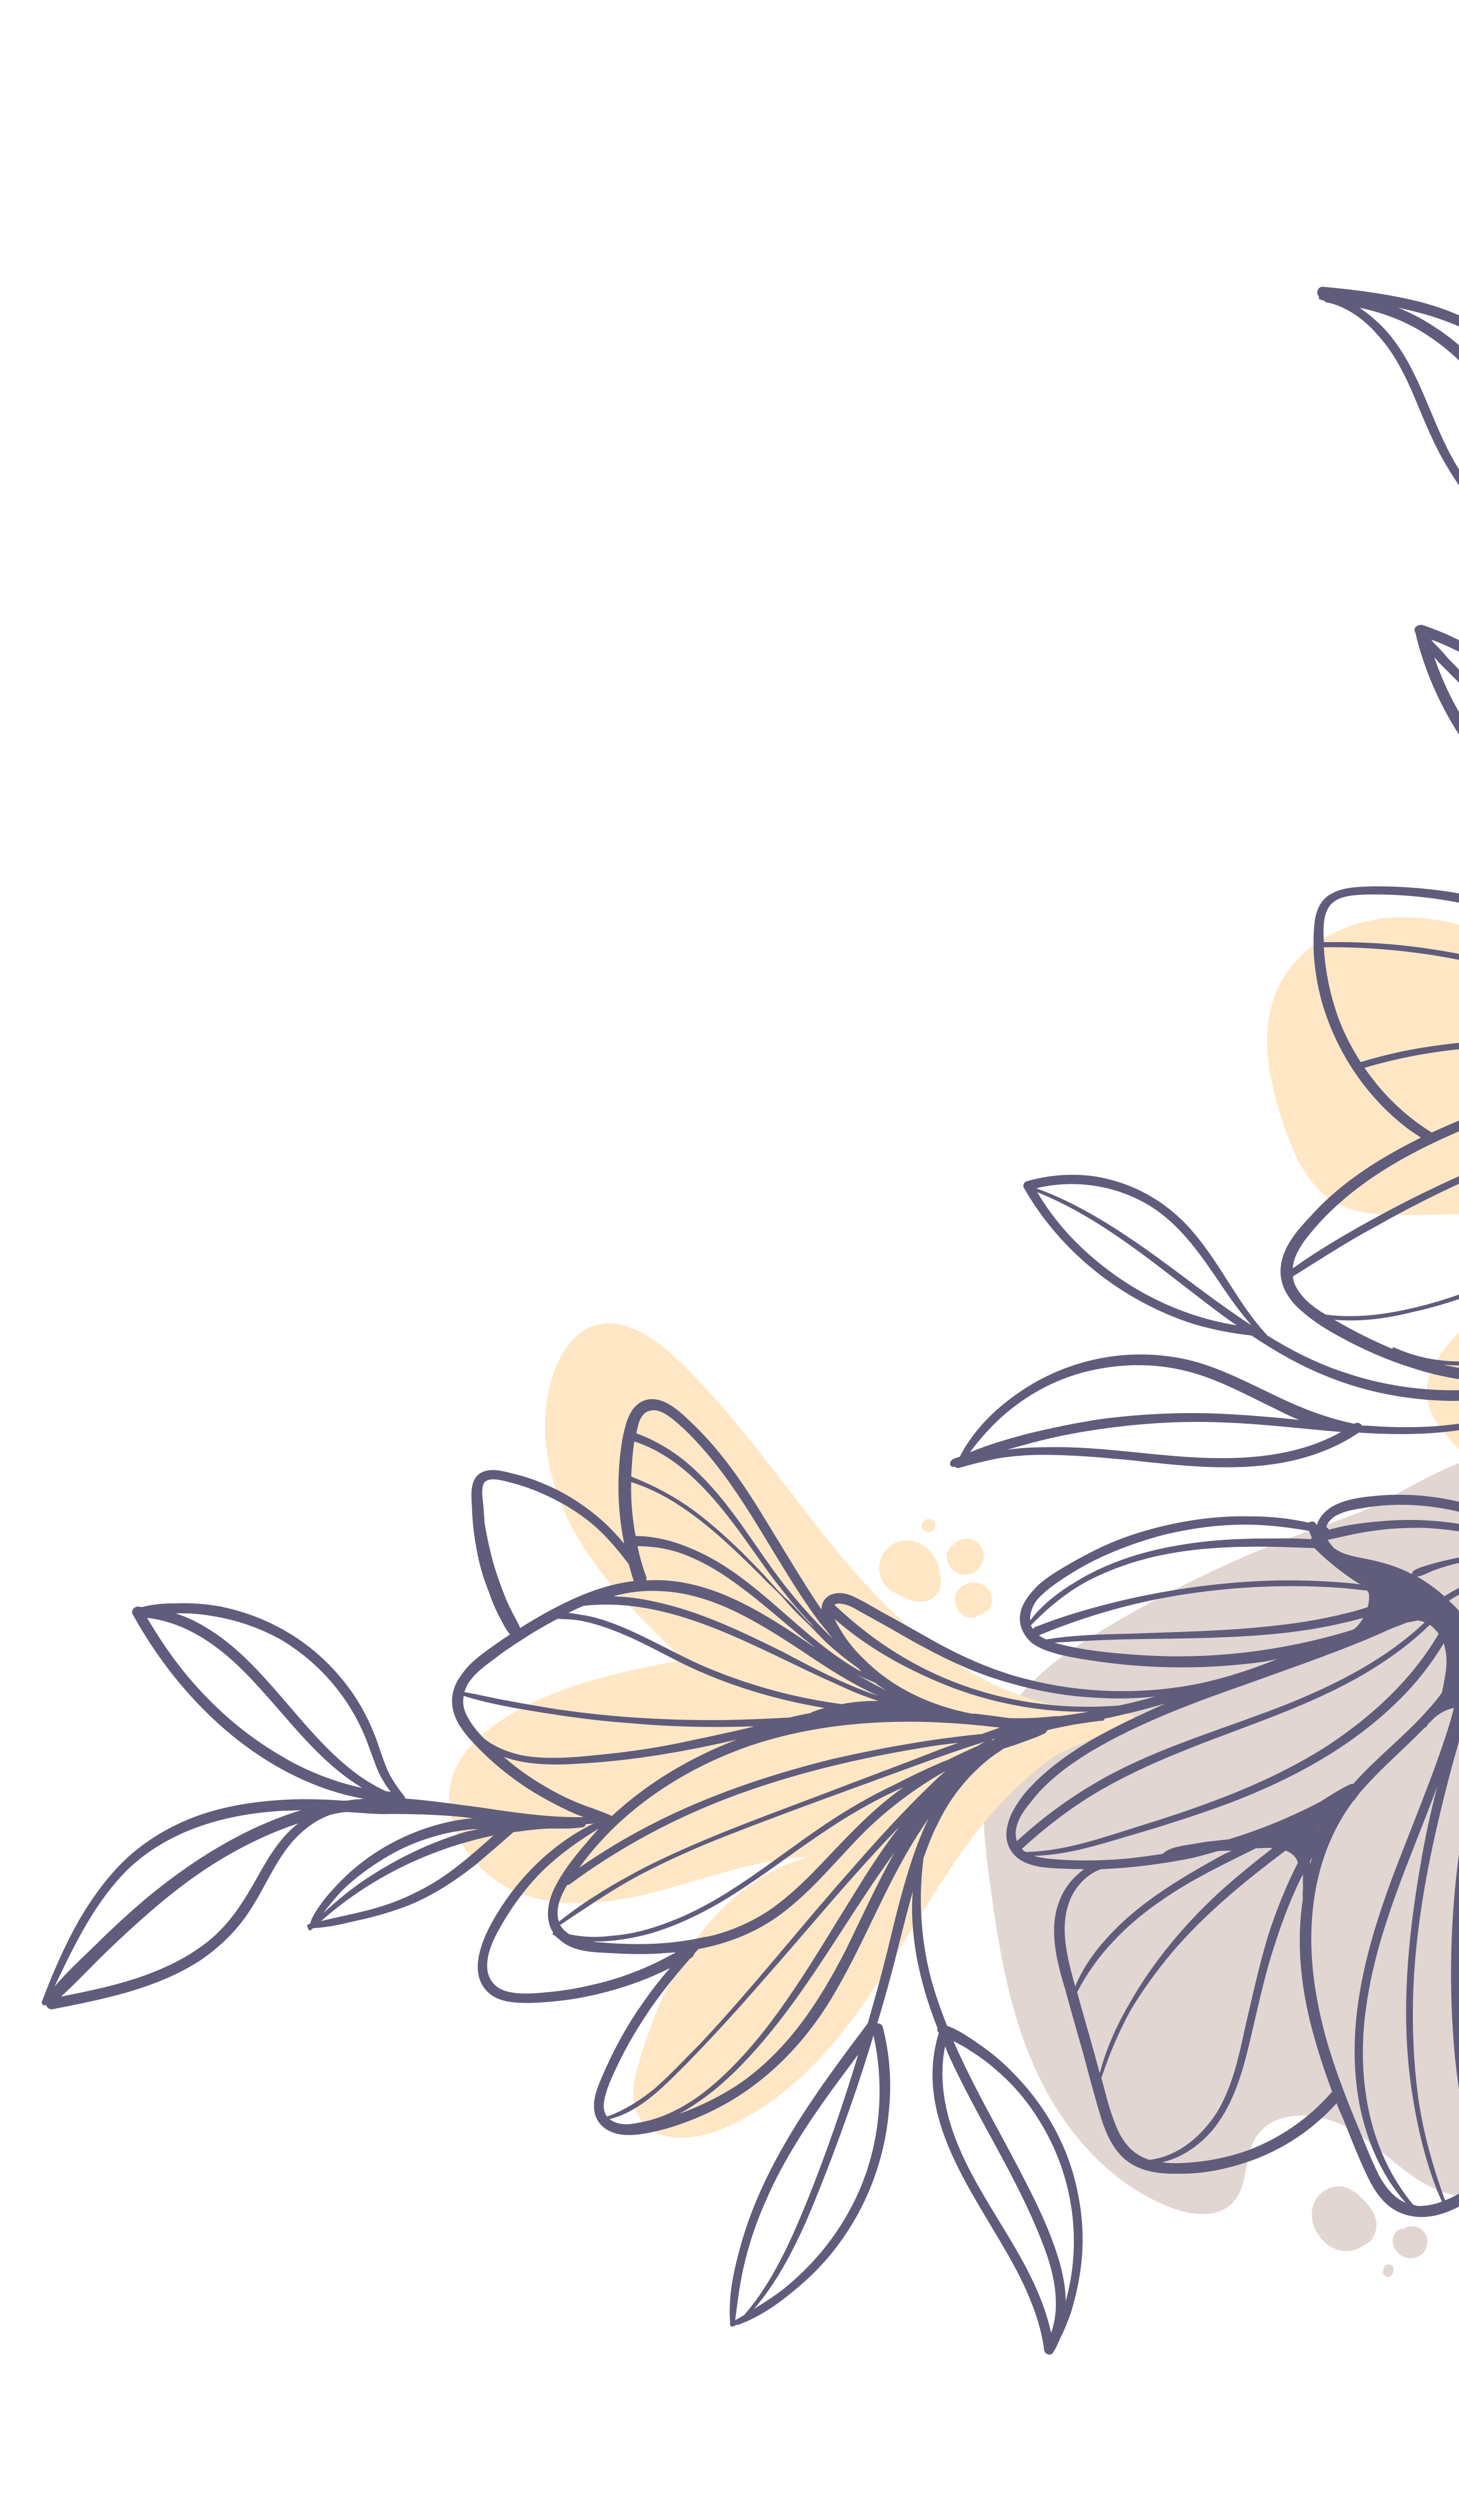       <svg xmlns="http://www.w3.org/2000/svg" viewBox="0 0 230 394" width="230" height="394"
        preserveAspectRatio="xMidYMid meet" style="width: 100%; height: 100%; transform: translate3d(0px, 0px, 0px)"> 
	<style>
		.s0 { fill: #ffe7c5 } 
		.s1 { fill: #e2d6d3 } 
		.s2 { fill: #5f5c7c } 
	</style>
	<g id="&lt;Group&gt;">
		<path id="&lt;Path&gt;" class="s0" d="m239 148.7c-6.4-2.6-13.4-4.6-20.3-4-6.9 0.6-13.8 4.3-17 10.5-3.5 6.9-1.7 15.2 0.8 22.5 1.6 4.6 3.8 9.4 7.9 11.8 3.3 1.9 7.4 2 11.2 2 16.8-0.1 33.7-1.1 50.4-3.1-16.1 2.2-31.4 10.2-42.5 22.1-2.3 2.5-4.5 5.4-4.6 8.7 0 4 3 7.2 5.9 10q11.5 11.5 23.1 23c4.6 4.5 9.3 9.2 15.2 11.9 5.9 2.7 13.2 3.1 18.5-0.6 5.9-4.1 7.7-12 8.2-19.2 1.4-17.6-2.1-35.5-9.9-51.4 18.2 14.3 44.3 18 65.7 9.2 6.2-2.6 12.2-6.3 15.3-12.2 4.3-8.3 1.5-18.9-4.2-26.4-7-9.1-18-15-29.5-15.8-11.5-0.7-23.2 3.8-31.3 11.9 0.7-23.9-5.7-48.4-20.3-67.3-4.1-5.5-10.1-10.8-16.9-9.7-6.9 1.1-10.8 8.5-12.5 15.3-3.3 13.8-1.3 28.4 3.4 41.8 3.4 9.8 10.5 18.8 13.2 28.5-9.8-7.1-18.3-14.7-29.8-19.5z"/>
		<path id="&lt;Path&gt;" class="s1" d="m173.8 256.9c-6.6 4-13.1 8.6-16.3 15.5-3.4 7.2-2.6 15.5-1.6 23.3 1.4 10.4 3 21 7.4 30.6 4.4 9.6 11.8 18.2 21.7 21.8 3.1 1.1 6.9 1.5 9.2-0.8 2.6-2.5 1.8-6.9 3.6-10.1 2.7-4.9 10.2-4.5 15.1-1.6 4.9 2.9 8.7 7.6 14 9.7 9.7 3.8 21-2.8 26.1-11.9 5.1-9.1 5.5-20 5.8-30.4q0.6-22.5 1.3-45.1c0.2-9-0.1-19.2-6.8-25.2-4.9-4.3-12-5.1-18.3-3.6-5.5 1.2-10.4 3.9-15.2 6.6-4.8 2.8-9.9 4.2-15.1 6.2-10.7 4-21.1 9.1-30.9 15z"/>
		<path id="&lt;Path&gt;" class="s0" d="m151.6 262.7c-9.4-5.9-16.9-14.5-23.7-23.3-6.9-8.8-13.4-17.9-21.5-25.5-3.7-3.4-8.8-6.7-13.4-4.7-2.6 1.1-4.2 3.6-5.3 6.1-3.4 8.3-1.6 18 2.7 25.9 4.3 7.8 10.9 14.2 17.3 20.4-10.3 2-20.9 4.1-29.5 10.1-2.7 1.9-5.2 4.3-6.5 7.3-3.1 7.3 2.2 16 9.5 19.1 7.2 3.1 15.6 1.9 23.2-0.2 7.6-2 15.1-4.9 23-5.2-7 1.9-13 6.7-17.3 12.5-4.4 5.8-7.2 12.6-9.3 19.6-0.9 3-1.6 6.4 0 9 2.4 4 8.4 3.6 12.7 1.9 10.2-4.1 18-12.8 24.1-22 6.2-9.1 11.3-19 18.4-27.5 3.1-3.5 6.5-6.8 10.4-9.5 1.5-1 12.1-5.1 12.3-6 0.3-1.2-10.8-1.6-12.6-2-5.2-1.1-10.1-3.2-14.5-6z"/>
		<path id="&lt;Compound Path&gt;" fill-rule="evenodd" class="s2" d="m257.7 66.7c1.3 2.8 2.3 5.7 2.8 8.8q2.1-5.9 4.7-11.6 0.8-1.7 1.6-3.4c0.5-4 0.7-8.1 1.2-12.1 1.2-8.5 4.5-16.4 9.9-23 2.6-3.1 5.6-5.9 8.9-8.2 3.1-2.2 6.5-4.1 10.1-5.3 0.4-0.3 0.8-0.5 1.4-0.4 1.1 0.3 1.2 1.9 1.5 2.9 0.6 2.6 1.2 5.3 1.7 8 0.8 5 1 10.2-0.2 15.2-1.1 4.5-3.5 8.4-6.9 11.5-3.2 2.8-7.1 4.8-10.9 6.7-4 2.1-8 4.1-11.5 7-2.7 2.1-5 4.5-7.1 7.2-3.3 7.7-5.9 15.8-7.3 24.1q-0.2 1.1-0.3 2.3c1.5-3.1 3.4-5.9 5.7-8.4 1.9-2.1 3.9-3.9 6.1-5.4l0.2-0.3c2.4-2.9 4.9-5.7 7.8-8.1 2.6-2 5.4-3.6 8.6-4.4 3.7-1 7.6-0.7 11.3 0 7.4 1.5 15.2 5 22.8 2.7 0.8-0.2 1.6 0.8 0.8 1.4-3.3 2.3-6.6 4.6-10.1 6.5-3 1.7-6.3 3-9.7 3.7-3.4 0.7-7 0.6-10.5 0.4-7.1-0.6-14.4-2.1-21.4 0.2q-0.2 0.1-0.3-0.1c-4.9 3.8-8.9 8.7-11.6 14.3-0.8 7.5-0.5 15.1 0.9 22.5 1.7 8.9 4.8 17.4 8.7 25.5 2.3 4.7 4.8 9.2 7.4 13.6q-0.8-2.5-1.5-5c-1.4-5.2-2.5-10.5-2.9-15.9-0.7-9.9 0.6-20.1 4.8-29.3q1.5-3.3 3.5-6.4c1.2-1.9 2.6-3.7 4.4-5 1-0.8 2.1-1.4 3.3-1.7 0.2-0.2 0.5-0.2 0.7-0.1q1-0.2 2.1-0.2c2.1 0.2 4.1 1.3 5.7 2.6 1.8 1.4 3.2 3.1 4.6 4.9q1.3 1.5 2.4 3.1 1.5 2.1 2.7 4.4c2.4 3.9 4.6 8 6.3 12.2 2 4.9 3.5 10 4.2 15.3 0.7 5 0.9 10.3-0.2 15.4 5.6-1.4 11.4-2.3 17.2-2.4 8-0.1 17.7 1.6 22.5 8.8 1.2 1.8 1.9 3.9 1.7 6-0.2 2.3-1.4 4.3-2.8 6.1-2.9 3.5-6.4 6.6-10 9.3-3.6 2.7-7.6 5.1-11.7 6.9-2.2 1-5 2.1-7.6 2q4.4 3.4 8.3 7.4c3.1 3.2 5.8 6.7 8.2 10.4 2.3 3.5 5.4 8.3 2.3 12.2-1.4 1.7-3.3 2.9-5.2 4q-3 1.8-6.2 3.1c-4.3 1.7-9 2.7-13.6 3-4.6 0.2-9.3-0.3-13.8-1.6-3.7-1-7.4-2.5-10.7-4.7q-0.5 6.1-1.9 12c-1.2 5.1-2.9 10.2-5.1 15-1.8 3.7-3.9 8.9-8.2 10.2-4.8 1.4-8.6-2.9-11.3-6.2-3.1-3.9-5.8-8.1-8-12.6-3.9-7.8-6.7-16.7-7.3-25.5q-0.4 1-0.9 2-0.2 0.6-0.5 1.2-0.1 0.6-0.2 1.1c0.1 3.7 0.5 7.3 1.3 10.9q0.2 0.6 0.4 1.3c1.6 5.2 3.8 10.4 6.3 15.2 3.4 6.7 7.4 13 11.4 19.3q0 0 0.1 0c3.5 2.5 7.9 3.9 12.2 4.7 2.8 0.5 5.6 0.7 8.4 0.9q0.1-0.2 0.5-0.3c2.3-0.5 4.8-0.6 7.2-0.8 2.3-0.2 4.7-0.3 7-0.1 3.4 0.3 6.9 1.2 9.9 2.9 3 1.6 5.4 4.1 7 7.1 1.8 3 2.7 6.4 3.2 9.8 0.3 2.1 0.4 4.1 0.4 6.1 0 2.1 0 4.2-0.3 6.3h-0.1q0 0.5 0 0.9c-0.1 0.5-0.5 0.6-0.8 0.5-0.1 0.3-0.5 0.3-0.6 0-0.5-1.7-1-3.3-2.1-4.7-1.1-1.4-2.6-2.5-4.1-3.4-2.8-1.6-5.7-2.8-8.5-4.4q-3.9-2.3-7.3-5.2-3.4-2.9-6.3-6.3-1.4-1.7-2.7-3.5c-0.8-1-1.8-2.2-2.3-3.5-5.9-0.5-12.3-1.2-17.5-3.8 2.9 2.7 6.2 5.1 9.3 7.5 8.2 6.2 16.5 13.3 18.5 23.9 1 5.3 0.5 10.8 0.1 16.2-0.3 2.8-0.5 5.6-0.6 8.3-0.1 2.8 0.1 5.6 0.3 8.4 0 0.4-0.5 0.6-0.7 0.2-0.2 0.1-0.3 0-0.4-0.2-0.2 0.2-0.6 0-0.6-0.3q0-2.1-0.2-4.2-1.1-6-3.4-11.7c-3.8-9.3-9.5-17.7-14.9-26.1-5.1-7.8-10.1-15.8-13-24.7q-1.4-1.9-2.7-3.9c-4.7-7-8.9-14.4-12-22.3-1.6-3.8-2.8-7.9-3.6-12q-0.4-1.5-0.7-3-0.3 0.8-0.7 1.5-0.5 1.1-1.1 2.2c-0.2 0.3-0.4 0.8-0.7 1.1-1 2.8-1.9 5.6-3 8.3 2.5 1.6 4.9 3.4 7 5.5q0.2 0 0.3 0.2 0.3 0.3 0.6 0.7c2.9 3.1 5.4 6.7 7.1 10.6 2 4.5 3.2 9.3 3.4 14.2 3.8 8.4 12 13.8 17.1 21.3 5 7.2 7.9 15.9 8.3 24.7 0.1 3.5 0.3 8.6-3.8 10.1-3.6 1.2-7.5-1-10.4-2.9-9.5-6.2-17.2-15-22.3-25.1 1.2 9 0.1 18.2-3.1 26.7q-1.1 2.9-2.6 5.6 0 0 0 0 0 0 0 0c-1.9 3.5-4.1 6.7-6.9 9.5-3.7 3.8-9.9 8.3-15.5 6.2-2.6-0.9-4.3-3.3-5.5-5.8-1.4-2.9-2.6-6-3.8-9q-0.6-1.3-1.1-2.6c-4.2 4.7-9.7 8.1-15.8 9.8-2.8 0.8-5.6 1.3-8.5 1.3-2.9 0.1-6.1-0.1-8.6-1.9-2.2-1.6-3.4-4.3-4.2-6.8-1-3.3-1.9-6.7-2.8-10.1q-1.5-5.2-2.9-10.3c-1-3.3-1.9-6.7-1.7-10.2 0.2-2.8 1.2-5.4 3.2-7.4q0.7-0.7 1.5-1.3-2 0-4-0.1c-1.9-0.1-4-0.2-5.8-1.2-1.8-1-2.7-2.9-2.4-4.9 0.3-2.2 1.5-4 2.8-5.7 2.9-3.4 6.5-6 10.3-8.3 3.8-2.2 7.9-4.1 11.9-5.9-3.1 0.9-6.3 1.7-9.6 2.4 0 0.1 0 0.2-0.2 0.3-1.5 0.1-3 0.4-4.5 0.6q-2.2 0.4-4.3 0.9c-0.1 0.2-0.2 0.4-0.4 0.5-1.4 0.7-3 1.2-4.6 1.8q-0.9 0.3-1.9 0.6-0.2 0.2-0.4 0.3c-1.4 0.9-2.7 1.9-3.9 3.1-2.5 2.4-4.5 5.2-6 8.3-0.9 1.7-1.6 3.6-2.3 5.5-0.8 6-0.5 12 0.9 18 0.7 2.9 1.7 5.7 2.8 8.5 1.8 0.6 3.6 1.9 5.2 3q2.6 1.8 4.8 4c5.5 5.4 9.3 12.2 10.7 19.8 0.8 4.1 0.9 8.4 0.2 12.5-0.3 2-0.8 4-1.4 6-0.5 1.3-1 2.7-1.7 4-0.3 0.7-0.6 1.5-1.1 2.2-0.3 0.6-1.3 0.3-1.4-0.4-0.5-4-2-7.8-3.7-11.3-6-12-17.3-24.3-12.9-38.7-0.2-0.2-0.3-0.5-0.2-0.7-1.5-3.8-2.7-7.8-3.4-11.8-0.5-3.2-0.8-6.5-0.5-9.8-0.9 3.2-1.7 6.4-2.5 9.6q-1.4 5.6-3.1 11.2c0.4 0 0.8 0.2 0.9 0.7 1.1 4.4 1.4 8.9 0.9 13.4-0.7 7.6-3.5 14.9-8.1 21-2.1 2.8-4.6 5.3-7.4 7.5-2.3 1.9-5 3.7-7.9 4.8l-0.1 0.1h-0.3q-0.4 0.1-0.8 0.3c-0.3 0.1-0.5-0.3-0.4-0.5v-0.1c-0.3-3.8 0.4-7.5 1.4-11.2 3.5-13.5 12-25 20.3-36q2.3-7.9 4.2-16c1.4-5.5 2.9-11.2 5.4-16.3q-0.9 1.3-1.8 2.7c-5.2 8.2-8.5 17.4-13.6 25.8-4.8 7.9-11.5 14.4-20 18.2q-3.1 1.4-6.3 2.3c-2 0.5-4.1 1-6.1 0.9-1.8-0.1-3.6-0.8-4.5-2.5-1-2-0.2-4.3 0.6-6.2 1.8-4.3 4-8.4 6.7-12.2q2-2.9 4.3-5.5h0.1c-4.7 2.4-9.8 4-15 4.9q-3.7 0.6-7.5 0.7c-2 0-4.2-0.1-5.9-1.3-3.7-2.8-1.7-8 0.1-11.3 3.6-6.6 9.3-12.4 16.1-15.7q-0.6 0.1-1.2 0.1c-0.1 0.2-0.2 0.4-0.5 0.5-0.8 0.1-1.7 0.2-2.6 0.2q-1.3 0-2.6 0-2.5 0.1-5.1 0.5-0.4 0-0.7 0.1c-1.9 1.7-3.9 3.4-5.9 5.1-3.7 2.9-7.7 5.5-12.2 7-2.3 0.8-4.5 1.4-6.9 1.9-2.1 0.5-4.3 1-6.5 1.1q-0.2 0.1-0.4 0.3c-0.2 0.2-0.5-0.1-0.4-0.3-0.2-0.2-0.3-0.5 0-0.6l0.3-0.1v-0.1c0.4-1.3 1.4-2.6 2.2-3.7q1.3-1.6 2.8-3.1c3.7-3.7 8.2-6.4 13.1-8.1 2.4-0.8 4.9-1.4 7.4-1.6h0.2q-1.3-0.2-2.6-0.3c-3.5-0.3-7-0.4-10.5-0.4-2.3 0.1-4.6-0.2-6.9-0.3q-1.2 0.1-2.4 0.4c-2.4 0.8-4.6 2.5-6.3 4.5-2.6 3.1-4.1 6.9-6.3 10.3-2 3.2-4.7 5.9-7.9 8.1-7 4.6-15.4 6.2-23.5 7.8-0.5 0-0.8-0.3-0.9-0.6l-0.1-0.1c-0.3 0.2-0.7-0.1-0.6-0.5 1.7-4.5 3.6-8.9 6-13.1 2.2-3.7 4.7-7.1 7.8-9.9 3.4-3 7.4-5.2 11.6-6.6 4.6-1.5 9.3-2.1 14.1-2.3q3.9-0.1 7.9 0.2 0.3 0 0.7 0 0.7-0.1 1.4-0.2 0.6 0 1.3-0.1h-0.1q-2.8-0.5-5.5-1.4c-13.4-4.5-24.2-15.5-30.9-27.7-0.3-0.6 0.3-1.2 0.9-1.2q0.3 0.1 0.6 0.1c1.8-0.5 3.8-0.6 5.6-0.6q3.4-0.1 6.7 0.5c7.5 1.5 14.2 5.4 19 11.2 2.4 2.8 4.2 6 5.5 9.4 0.6 1.6 1.1 3.3 1.8 5 0.7 1.6 1.7 3 2.8 4.4l0.1 0.3h0.2c4 0.3 7.9 0.9 11.8 1.4 5.3 0.8 10.7 1.6 16.1 1.5q-1.1-0.4-2.2-0.9-3-1.4-5.8-3.1c-3.7-2.3-7.2-5.2-10.1-8.5-1.2-1.4-2.4-3.1-2.6-5.1-0.2-1.8 0.4-3.5 1.5-4.9 1-1.5 2.5-2.7 4-3.8q1.8-1.3 3.6-2.5c-0.8-0.9-1.3-2.1-1.9-3.2q-0.8-1.6-1.4-3.4c-0.9-2.2-1.6-4.6-2-7q-0.6-3.2-0.7-6.4c-0.1-1.8-0.4-4.3 1.3-5.4 1.5-0.9 3.4-0.4 4.9 0q2.7 0.6 5.2 1.7c3.4 1.4 6.6 3.5 9.4 6q1.7 1.6 3.2 3.4c-1.1-5.4-1.2-10.9-0.3-16.4 0.5-2.4 1.1-5.6 3.9-6.3 2.9-0.6 5.6 2.3 7.5 4.1 4.5 4.4 8 9.6 11.2 14.9 2.9 4.7 5.7 9.5 8.8 14.1 0-1.6 1.2-2.7 3-2.6 0.9 0 1.8 0.4 2.6 0.8 1.2 0.6 2.4 1.3 3.6 2 2.4 1.3 4.7 2.6 7 3.9 4.5 2.6 9.1 4.8 14.1 6.3 4.8 1.4 9.7 2.2 14.7 2.4 4.9 0.2 9.9-0.2 14.8-1.2 4.1-0.9 8.1-2.2 12-3.8q-1 0.2-2 0.4c-8.6 1.2-17.4 1.2-26 0-2.1-0.3-4.1-0.6-6.2-1.1-1.5-0.4-3.2-0.9-4.5-1.9-1.2-1.1-2-2.6-1.8-4.3 0.2-1.8 1.5-3.4 2.8-4.7 1.4-1.3 3.1-2.3 4.8-3.3q2.6-1.5 5.3-2.8c3.7-1.7 7.6-2.9 11.6-3.7 3.9-0.8 7.9-1.2 11.9-1.1 3 0 6.1 0.3 9.1 1 0.4-0.3 1-0.3 1.2 0.3q0.1 0 0.1 0c0.4-1.2 1.3-2.2 2.5-2.9 2.2-1.2 5-1.5 7.5-1.7 5.4-0.4 10.8 0.3 15.9 2q1.1 0.3 2.1 0.8c4.5-5 8.4-10.5 11.5-16.4q0-1.4 0.1-2.9v-0.1c-1.4 1-2.9 1.8-4.4 2.5-3 1.5-6.2 2.5-9.4 3.2-6.4 1.4-12.8 1.4-19.2 1-3.5 2.4-7.6 3.9-11.8 4.7-8.1 1.5-16.4 0.5-24.6-0.4-4.4-0.4-8.9-0.8-13.4-0.8q-3.4 0-6.7 0.5c-2.3 0.4-4.5 1-6.7 1.6-0.2 0-0.3-0.1-0.4-0.2q0 0 0 0h-0.1-0.4l-0.1-0.1c-0.2-0.1-0.3-0.3-0.2-0.5 0-0.3 0.3-0.6 0.6-0.7q0.3-0.1 0.5-0.2 0 0 0.1 0 0 0 0 0l0.3-0.1c2.1-4.1 5.5-7.5 9.3-10.1 7.9-5.5 18-7.4 27.4-5 4.5 1.2 8.7 3.4 12.9 5.4 4.1 2 8.2 3.6 12.6 4.5 0.5-0.3 1-0.1 1.2 0.3q0.4 0 0.8 0c6.3 0.5 12.7 0.3 18.9-1.1 2.9-0.7 5.7-1.7 8.4-3 1.8-0.8 3.4-1.9 5-3.1-2.7 1-5.5 1.7-8.2 2.3-3.6 0.7-7.2 1-10.9 1-6.5-0.1-13.1-1.3-19.1-3.7-4.4-1.7-8.4-4-12.3-6.6q-4.6-0.5-9.1-1.8c-11.2-3.6-21-11.3-26.8-21.5-0.2-0.3 0-0.9 0.4-1 3.4-1 7.1-1.3 10.7-0.8 6.4 1 12 4.3 16.1 9.4 4.1 5 6.8 11 11.2 15.7 3.7 2.3 7.6 4.3 11.8 5.7 6 2.1 12.6 3.1 19 2.9q4.9-0.2 9.7-1.2 0.2 0 0.5-0.1c-6.1 0.5-12.4-0.3-18.2-2.2-3.2-1-6.3-2.3-9.3-3.8-2.7-1.4-5.5-2.9-7.8-4.9-2.2-1.8-3.9-4.2-3.6-7.2 0.3-3.1 2.5-5.7 4.6-7.9 4.1-4.6 9.2-8.1 14.6-11q1.5-0.8 2.9-1.5-0.9-0.6-1.8-1.2c-6.7-5-11.5-12.2-13.8-20.1-1.1-4-1.6-8.2-1.2-12.3 0.2-2.2 1-4.1 3-5 1.8-0.9 3.9-0.9 5.9-1 8.4-0.1 16.8 1.2 24.8 3.8 8 2.7 15.6 6.7 22.3 11.9q5 3.8 9.3 8.4c1.7 1.9 3.4 3.9 4.8 6-0.3-1.2-0.7-2.4-1.2-3.6-4.7-6.8-9-14.1-12.5-21.6q-1.2-2.6-2.2-5.2l-0.2-0.2q-0.2-0.3-0.4-0.6-0.3 0.1-0.6 0c-4-1.2-7.8-2.8-11.3-4.8-12.5-7.2-22-19.3-25.6-33.3v-0.1q-0.1-0.5-0.3-1c-0.1-0.6 0.6-1 1.2-0.9 3.7 1.2 7.3 3 10.5 5.1 11 7.2 18.2 18.3 24.4 29.6-1.6-4.8-2.9-9.7-3.7-14.7q-0.7-4.6-0.8-9.2c-4-4.1-6.5-9.3-8.4-14.6q-0.7-1.9-1.3-3.9c-3.5-2.2-6.8-4.9-9.7-7.9-2.6-2.7-4.9-5.7-6.8-8.9-2.2-3.5-3.7-7.3-5.3-11.1-1.5-3.6-3.3-7.3-6-10.2-1.2-1.4-2.6-2.6-4.1-3.5-1-0.6-2.1-1.1-3.2-1.4q-0.3-0.1-0.5-0.1-0.4 0-0.5-0.3-0.4-0.1-0.7-0.2c-0.2 0-0.2-0.3-0.2-0.5-0.5-0.4-0.2-1.6 0.7-1.5 5.4 0.5 10.9 1.2 16.1 2.6 8 2.3 15.7 6.8 19.7 14.3 4.6 8.5 3.8 18.9 2 28.1l-0.1 0.3c1.9 6.3 4.3 12.4 8.2 17.6-0.1-5.8 0.5-11.7 1.6-17.4q1.1-5.4 2.8-10.6c0.1-2.2-0.1-4.4-0.5-6.6-0.9-4.1-2.9-8-5.1-11.6-2.8-4.6-6.2-8.7-9.3-13.2-3.1-4.3-5.8-9-7.2-14.2-2.9-11.2-0.1-22.9 4.4-33.3 0.2-0.6 1-0.7 1.4-0.2 2.9 3.2 5.4 6.9 7.3 10.9 1.6 3.5 2.8 7.2 3.4 11 0.7 4.4 0.7 8.9 0.6 13.4-0.3 8.7-0.9 17.6 2.1 26v0.2q0.9 2.1 1.7 4.2zm-5.6-9.3c-1.5-2.7-3-5.4-4.3-8.2-2.5-4.9-4.4-10.1-5.7-15.4-1.3-5.3-2.1-10.8-2.2-16.2-0.1-3.1 0-6.2 0.3-9.2-1.3 3.9-2.3 7.9-2.7 12-0.6 5.7-0.1 11.5 1.9 16.8 1.8 5.1 4.9 9.6 8.1 13.9 1.5 2.1 3.1 4.2 4.6 6.3zm1.5 0.3c-0.8-2.8-1.2-5.7-1.3-8.7-0.5-8.8 0.9-17.6-0.7-26.3-1.3-7.2-4.6-14-9.3-19.5-0.7 5.6-1.2 11.3-0.8 17 0.3 5.4 1.2 10.8 2.7 16.1 1.5 5.4 3.7 10.6 6.4 15.6 0.9 1.9 2 3.8 3 5.8zm-33.2-9.2c2 0.8 3.9 1.8 5.7 3 4.6 2.9 8.3 7 11 11.6 2.8 4.9 4.5 10.3 6 15.7 0.9 3.1 1.7 6.3 2.6 9.4 0.3-4.7 0.9-9.4 0.5-14.1-0.4-4.4-1.5-8.8-3.8-12.5-2.1-3.3-5-6-8.3-8-4.2-2.6-8.9-4.1-13.7-5.1zm23.8 39.9c-2.5-8.6-4.3-17.4-9-25.1-2.8-4.6-6.6-8.3-11.2-11.1-3-1.8-6.3-3-9.7-3.7 1.5 1 2.9 2.2 4.1 3.5 5.5 6.1 7.1 14.6 11.3 21.5 3.6 6 8.6 11.1 14.5 14.9zm-46.9 120.5c-1.5-1.7-2.9-3.6-4.2-5.5-3.6-5.3-7.1-10.8-12.8-13.9-5.1-2.8-11.3-3.6-17-2.2h0.1c6.3 2.3 12 5.9 17.4 9.7 5.5 3.9 10.8 8.2 16.5 11.9zm-2.3 0q-0.6-0.4-1.2-0.8c-9.8-7.1-18.9-15.6-30.3-20.2q2.1 3.5 4.8 6.5c7 7.6 16.5 12.9 26.7 14.5zm-42.1 20c2.9-1.2 6-2.1 9-2.9q5.7-1.4 11.4-2.3c6.8-0.9 13.7-1.2 20.6-0.8 3.6 0.2 7.2 0.5 10.9 0.9-1.8-0.7-3.4-1.6-5.1-2.4-4.1-2-8.2-4.2-12.7-5.3-4.7-1.2-9.7-1.2-14.5-0.2-4.4 0.9-8.6 2.8-12.2 5.5-2.9 2.1-5.3 4.7-7.4 7.5zm58.5-3.2c-6.2-0.5-12.4-1.3-18.6-1.5-7-0.3-14.1 0.2-21 1.3q-5.2 0.8-10.2 2.2-1.4 0.4-2.9 0.8c2.2-0.3 4.3-0.4 6.4-0.4 8.6-0.2 17.1 1.5 25.6 1.7 7.1 0.2 14.5-0.6 20.7-4.1zm-154.3 56.1c-6.8-4.1-11.4-10.6-16.6-16.2-4.6-5.1-10.3-9.8-17.3-10.6q2.6 4.5 5.8 8.5c4.3 5.3 9.5 9.9 15.4 13.3 2.8 1.7 5.8 3 8.9 4q1.9 0.6 3.8 1zm4.5 0.6c-0.7-0.8-1.3-1.9-1.8-2.8-0.8-1.8-1.4-3.7-2.1-5.5-2.6-6.5-7.3-12-13.3-15.6-3.4-1.9-7.1-3.2-11-3.8q-2.8-0.5-5.7-0.4c1.9 0.6 3.7 1.5 5.4 2.6 10.4 6.5 16.5 20.3 27.7 25.4q0.4 0.1 0.8 0.1zm-14.6 5c-3.3 1.1-6.5 2.5-9.6 4.2-5.6 3-10.6 6.9-15.3 11.1q-3.6 3.2-7 6.6c-1.8 1.8-3.6 3.7-5.5 5.4 4.5-0.9 8.9-1.8 13.1-3.3 3.6-1.3 7.1-3 10.2-5.5 3.1-2.5 5.2-5.7 7.2-9.2 1.9-3.4 3.8-6.9 6.9-9.3zm0.5-2.1q-1.5 0.1-2.9 0.1c-8.8 0.5-17.7 2.9-24.3 9.1-5.3 5.2-8.5 11.9-11.7 18.6 1.9-2.2 4-4.2 6-6.1 2.6-2.6 5.3-5.1 8.1-7.5 7.3-6.1 15.6-11.4 24.8-14.2zm30.3 4c-10.1 2.1-19.5 6.7-27.2 13.5 2.3-0.6 4.6-1 6.9-1.6 2.9-0.7 5.7-1.7 8.4-3.1 4.5-2.2 8.2-5.5 11.9-8.8zm-2.4-1q-0.9 0-1.8 0.1c-4.9 0.6-9.7 2.3-13.8 5-2.1 1.3-4 2.8-5.8 4.5q-1.2 1.3-2.4 2.8-0.3 0.4-0.6 0.8 2.7-2.5 5.6-4.6c5.2-3.6 10.8-6.4 16.9-8.2q0.9-0.2 1.9-0.4zm41.9 76.6c4.6-5.3 7.5-12 10.1-18.4 3-7.5 5.6-15.1 7.9-22.7q-2 2.7-4 5.4c-4 5.5-7.8 11.3-10.5 17.5-1.4 3.1-2.5 6.3-3.3 9.5-0.8 3.1-1.2 6.3-1.6 9.5q0.7-0.4 1.4-0.8zm20.4-44.1q-1.3 4.3-2.7 8.5c-2.4 7-5 14-7.9 20.8-2.2 4.9-4.7 9.7-8.2 13.8 2.1-1.3 4.1-2.6 5.9-4.2 5.3-4.6 9.4-10.5 11.7-17.1 2.4-7 2.8-14.6 1.2-21.8zm26.7 32.9c-4-10.5-10.4-19.9-15-30.1q-0.2-0.5-0.4-1.1c-0.7 3.3-0.5 6.7 0.2 9.9 2.9 12.9 13.7 22.4 16.5 35.3 1.6-4.5 0.4-9.7-1.3-14zm-14.1-32c3 6.9 6.8 13.4 10.3 20.1 2.5 4.8 5 9.7 6.5 15 0.5 1.9 0.9 3.9 0.9 5.9q0.8-2.9 1.1-5.8c0.8-7.8-1-15.7-5.1-22.4-1.8-3-4.1-5.8-6.8-8.1q-2-1.8-4.3-3.2c-0.8-0.6-1.7-1-2.6-1.5zm97.6-73.6c-3.2-0.2-6.3-0.4-9.6 0.2-3.5 0.7-6.8 2-9.9 4 1.7 1.5 3 3.2 4.1 5.1 0.3-0.3 0.7-0.6 0.9-0.9q0.9-0.9 1.9-1.7 2-1.8 4.2-3.1 2.2-1.4 4.6-2.3c1.2-0.5 2.6-1.1 3.9-1.2q-0.1-0.1-0.1-0.1zm0.7 0.7c-1.3 0.7-2.8 1-4.1 1.5q-2.3 1-4.5 2.4-2.1 1.3-4 3-1 0.8-1.9 1.8c-0.3 0.3-0.6 0.8-0.9 1.1 1.4 2.5 2.4 5.3 3.3 8.2 1.6 5.5 2.8 11.4 5.9 16.3q1 1.5 2.3 2.9 0.2 0 0.4 0.1c1.3-1.9 2.3-4 2.9-6.2 1.5-4.8 1.8-10 2-15 0.1-5.3-0.3-10.7-1.3-16q0 0-0.1-0.1zm-86.9 43.1c6.2-0.1 12.2-2.3 18-4.1 10.3-3.2 20.7-6.9 29.8-12.8 6.9-4.6 13.1-10.3 17.3-17.5-0.4-0.5-0.9-1.1-1.4-1.4-3 2.9-6.4 5.4-10.1 7.6-8.6 5.1-18.3 8.1-27.6 11.8-4.8 1.9-9.6 4-14.1 6.6-4.5 2.6-8.7 5.8-12.5 9.3q0.2 0.3 0.6 0.5zm1.2-35.1q0-0.3 0.4-0.4c4.3-1.7 8.8-3 13.4-4.1 8.1-1.9 16.3-3 24.6-3.2q6.1-0.1 12.2 0.5 0.5 0.1 1 0.1-0.1-0.1-0.3-0.1c-2.5-1.6-4.9-3.5-7-5.6-3.6-0.1-7.2-0.3-10.9-0.2-6.5 0.1-13.1 0.8-19.3 3-2.8 1-5.5 2.2-7.9 3.8-2.4 1.6-4.6 3.5-6.6 5.6q0.2 0.3 0.4 0.6zm0.9 1q0.5 0.3 1.1 0.6c4.3-0.7 8.6-0.8 13-0.9 7.8-0.3 15.6-0.4 23.3-1.3 3.7-0.4 7.3-1 10.9-1.9q1.8-0.4 3.5-1 0.3-1 0.2-2.1-0.1-0.3-0.3-0.5-1.8-0.2-3.7-0.4c-8.1-0.6-16.4-0.3-24.5 0.9-8.1 1.2-15.9 3.4-23.4 6.5q-0.1 0.1-0.1 0.1zm83.1-10.7q-0.2-0.1-0.4-0.3c-3.8-0.8-7.6-1.4-11.6-1.1-2 0.1-4 0.4-6 0.9q-1.5 0.4-3.1 1c-0.7 0.3-1.6 0.8-2.4 0.9q2.3 1.3 4.3 3.1c3.1-2 6.7-3.4 10.4-4.1 2.8-0.6 5.9-0.8 8.8-0.4zm-2.8-1.7q-2.6-1.1-5.3-2c-4.8-1.5-9.7-2.4-14.7-2.6-2.6 0-5.1 0.1-7.7 0.5-2.4 0.3-4.7 0.9-7.1 1.4 0.3 0.5 0.6 0.9 1 1.3 1.2 0.9 2.6 1.2 4 1.5 2.7 0.5 5.2 1.1 7.7 2.3q0.3 0.2 0.6 0.3 0-0.2 0.1-0.4c0.7-0.6 2.1-0.9 3-1.2q1.4-0.4 2.8-0.7c2.2-0.5 4.3-0.8 6.4-1 3.1-0.1 6.2 0 9.2 0.6zm-81.7 10c1.9-2.5 4.5-4.5 7.2-6.1 5.2-3.2 11.2-5 17.2-5.9 3.6-0.6 7.2-0.8 10.7-0.9 3.1 0 6.1-0.1 9.2 0.1q0-0.2 0.1-0.3-0.3-0.5-0.4-1c-3.4-0.6-6.7-1-10.2-1-4.2 0-8.5 0.6-12.7 1.6-3.8 1-7.4 2.3-10.9 4q-2.6 1.3-5 2.9c-1.6 1.1-3.1 2.1-4.3 3.6-0.6 0.9-1 2-0.9 3zm50.8 1.5q0.3-0.2 0.5-0.3 0.7-0.7 1.2-1.6-1.8 0.5-3.6 0.9c-7.4 1.7-15 2.1-22.5 2.3-4.1 0.1-8.1 0.1-12.2 0.2-3.5 0.1-6.9 0.3-10.4 0.5q0.4 0.1 0.7 0.2c3.8 1 7.9 1.4 11.9 1.7 11.6 0.9 23.3-0.5 34.4-3.9zm-81.7-3.9q0.1 0 0.2 0.1c3.1 2.9 6.5 5.6 10.2 7.8 10.3 6.3 22.6 8.9 34.6 7.9q2.8-0.6 5.6-1.4c-3 0.3-6 0.4-9 0.2-4.7-0.2-9.3-1-13.8-2.3-4.8-1.3-9.3-3.3-13.7-5.7-2.3-1.2-4.4-2.5-6.6-3.7q-1.8-1-3.6-2c-0.9-0.5-1.7-1-2.7-1.1-0.5-0.1-0.9-0.1-1.2 0.2zm-31-27.9q-0.1 0.4-0.2 0.8c3.8 1.4 7.1 3.6 9.9 6.4 5.7 5.5 9.4 12.6 14.4 18.7q3.1 3.8 6.7 7.3c-0.7-0.9-1.4-1.8-2.1-2.6-7-9.4-11.7-20.4-19.8-28.9q-1.5-1.6-3.2-3c-1-0.8-2.5-1.9-3.9-1.4-1.1 0.3-1.6 1.6-1.8 2.7zm6.4 107.3c2.7-1.4 5.2-3.4 7.4-5.5 4.1-3.9 7.7-8.6 10.9-13.4 3.2-4.7 6.1-9.7 9.2-14.6 2.3-3.8 4.7-7.5 7.4-11-7.5 7.7-14.3 16.1-21.4 24.1-3.9 4.5-7.9 8.9-12 13.1-3.5 3.5-7.4 7.7-12.3 8.9 0.7 0.6 1.9 0.9 3.1 0.8 2.7-0.3 5.3-1.1 7.7-2.4zm4.2-27.1q0.7-0.1 1.5-0.3c3-0.8 5.9-2.1 8.5-3.8 2.5-1.7 4.7-3.7 6.8-5.8 4.2-4.3 8.1-8.8 12.9-12.5q0.8-0.6 1.6-1.2c-3.8 1.7-7.6 3.8-11.1 6.1-4.8 3.1-9.3 6.6-14 9.7-4.5 3-9.3 5.6-14.6 7.2-2.5 0.7-5.2 1.2-7.9 1.3q-0.6 0-1.2 0 0.2 0.1 0.5 0.1c5.4 0.5 11.1 0.5 16.5-0.7h0.1c0.1-0.1 0.3-0.1 0.4-0.1zm-21.3-0.4q1.1 0.2 2.1 0.3 2.3 0.2 4.5-0.1c3.1-0.2 6-1 8.9-2.1 10.5-3.9 18.8-12 28.3-17.7q3.6-2.2 7.4-4c2.5-1.3 5-2.5 7.6-3.6q0.5-0.2 1-0.4 2.2-1.1 4.5-2.1 0.6-0.4 1.2-0.7c-3.5 1.1-6.9 2.3-10.2 3.5-10.1 3.7-20.2 7.3-30.2 11.2-4.9 1.9-9.6 4-14.2 6.4-4.3 2.3-8.3 5.1-12.4 7.8 0.4 0.7 0.9 1.1 1.5 1.5zm-0.4-7.8c-1 1.7-1.8 3.6-1.4 5.4 0 0.1 0.1 0.2 0.1 0.4 4.2-3.4 9-6.2 13.8-8.7 9.6-4.8 19.7-8.3 29.6-12.1 5.2-2 10.4-3.9 15.5-5.9q2-0.8 4.1-1.5-3 0.3-5.9 0.8c-10.2 1.7-20.3 4.1-29.9 7.7-9.1 3.4-17.8 8.1-25.5 13.8q-0.2 0.1-0.4 0.1zm68.2-24.8c-13-1.6-26.4-1.4-38.9 2.7-10.7 3.6-20.7 10.1-27.4 19.4q5.6-3.9 11.7-7c8.8-4.5 18.4-7.7 28-10.1 5.2-1.2 10.4-2.2 15.7-3q4-0.6 8.1-1 1.4-0.5 2.8-1zm-1 1.9q0.2-0.1 0.4-0.2-0.3 0.1-0.7 0.2 0 0 0.1 0.1 0.1 0 0.2-0.1zm-64.4-19.6c2.2 0.4 4.4 1.2 6.5 2.1 3.9 1.7 7.6 3.8 11.5 5.6q5.7 2.5 11.6 4.1c3.6 1 7.3 1.7 10.9 2.2q2.5-0.5 5.1-0.5 0.4 0 0.7 0c-2.2-0.7-4.4-1.6-6.5-2.6-12.6-5.5-25.7-14-40-12.4q-1.2 0.5-2.4 1.1c0.9 0.1 1.8 0.3 2.6 0.4zm46.3 12.7c-4.3-1.9-8.4-4.6-12.4-7.3-6.6-4.3-13.7-8.8-21.7-9.2-2.7-0.2-5.2 0.1-7.7 0.8q3.2 0.1 6.3 0.8c7.2 1.5 13.8 4.7 20.3 7.9 3.2 1.7 6.4 3.4 9.8 4.9 1.8 0.8 3.6 1.5 5.4 2.1zm-38.3-25.2c3.2 0 6.4 0.9 9.3 2.2 10.1 4.4 16.8 14 26.3 19.2q-0.3-0.4-0.7-0.7-2.4-1.7-4.6-3.7c-1.3-1.2-2.4-2.5-3.7-3.7q-1.8-1.7-3.4-3.6c-1.1-1.2-2.4-2.3-3.5-3.5q-1.9-1.9-3.8-3.7c-4.8-4.5-10.2-9-16.6-11q-0.1 4.3 0.7 8.5zm66.8 28.4q2.3-0.3 4.6-0.7c-7.2 0.1-14.4-1.2-21.2-3.7-6.8-2.6-13.3-6.1-18.8-10.9 0.2 0.6 0.6 1.2 0.9 1.7 1 1.7 2.3 3.3 3.7 4.6 4.5 4.6 10.7 7.4 17 8.6q0.3 0 0.5 0 2.7 0.3 5.4 0.7 3.6 0.1 7.2-0.3 0.4 0 0.7 0zm-67.3-40.9q-0.1 1.6-0.2 3.1 0.1 0 0.2 0.1c3.5 1.4 6.7 3.1 9.7 5.3 2.7 2 5.1 4.2 7.5 6.5q1.8 1.8 3.5 3.6c1.3 1.4 2.4 2.8 3.8 4 1.2 1.1 2.2 2.4 3.4 3.6q0.3 0.3 0.7 0.6-2.5-2.6-4.7-5.4c-2.5-3.1-4.7-6.4-7.1-9.7-4.3-5.8-9.4-11.8-16.5-14.1q-0.2 1.2-0.3 2.4zm5.3 19.5c8.4 0.6 15.8 5.4 22.6 10q0.4 0.3 0.9 0.6c-4-3.1-7.7-6.6-11.8-9.6-2.5-1.9-5.2-3.6-8.1-4.8-2.6-1.1-5.3-1.6-8.1-1.6q0.5 2.5 1.4 4.9 0 0.3 0 0.5 1.5-0.1 3.1 0zm-23 7.5c2.7-1.7 5.5-3.3 8.4-4.6q0 0 0 0c3.1-1.4 6.2-2.4 9.5-2.8q-0.4-1.3-0.8-2.7c-1.7-2.2-3.4-4.3-5.5-6.1-2.6-2.2-5.5-3.9-8.6-5.2q-2.3-1-4.8-1.6c-1.2-0.3-3.8-1.1-4.1 0.7-0.2 1 0 2.1 0.1 3q0.1 1.4 0.2 2.8 0.5 3 1.3 6 0.8 2.8 1.9 5.5 0.6 1.5 1.3 2.8c0.4 0.8 0.8 1.4 1.1 2.2zm-8.3 8.9q-0.3 0.6-0.5 1.2c2.4 0.4 4.7 1 7.1 1.4q3.7 0.7 7.5 1.3c8.8 1.3 17.7 1.8 26.6 1.7q5.1-0.1 10.1-0.4 1.6-0.4 3.3-0.7l0.1-0.1q1-0.4 2.1-0.7c-7.2-1.2-14.1-3.2-20.7-6.2-3.9-1.8-7.6-4-11.5-5.6-2-0.8-4-1.5-6-1.9q-1.6-0.3-3.2-0.3-0.4-0.1-0.8 0c-1.9 1-3.8 2.1-5.6 3.3-1.6 1-3.2 2.1-4.7 3.3-1.4 1-2.9 2.2-3.8 3.7zm-0.1 4.9c0.7 1.4 1.7 2.6 2.8 3.7 2.1 1.6 4.8 2.5 7.4 2.8 3.8 0.4 7.7 0 11.5-0.4 4-0.4 8-1 11.9-1.8 3.8-0.8 7.6-1.6 11.4-2.5l0.2-0.1c-6.5 0.2-12.9 0.1-19.4-0.5-4.5-0.3-9-0.9-13.5-1.6-4.3-0.7-8.7-1.4-12.8-2.7q-0.3 1.6 0.5 3.1zm22.8 15.8h0.1c5.7-5.3 12.4-9.2 19.6-12-7.8 1.8-15.7 3.2-23.6 3.7-4.1 0.3-9 0.5-13.1-1q3.1 2.7 6.6 4.7 2.5 1.5 5.2 2.6c1.7 0.7 3.5 1.2 5.2 2zm9.8 21.7h0.1l0.1-0.1v-0.1h0.1q-0.6 0.1-1.2 0.1c-3.2 0.3-6.5 0.2-9.7 0-2.5-0.1-5.5-0.3-7.4-2.1q-0.4-0.3-0.7-0.6-0.1-0.1-0.3-0.1c-0.1-0.1-0.1-0.3 0-0.4-1.3-2-0.9-4.6 0.1-6.8 1.3-2.7 3.2-5.1 5.1-7.3q1-1.2 2-2.3c-3.1 1.9-6.1 4-8.8 6.6-2.8 2.8-5.2 6.1-7.1 9.6-0.9 1.7-1.7 3.5-1.7 5.5 0 2 1.2 3.5 3.2 4 2 0.5 4.3 0.3 6.3 0.1q3.4-0.3 6.8-1.1c4.6-1 9-2.7 13.1-5zm-10.5 25.7c2.8-1 5.3-2.6 7.6-4.5 2.5-2.2 4.7-4.6 7-6.9 8.3-8.8 15.7-18.3 23.7-27.3 3.9-4.5 8-9 12.3-13.2q1.3-1.3 2.8-2.6c-4.6 2.6-8.9 5.8-12.7 9.5-4.4 4.4-8.3 9.4-13.3 13.1-3.9 2.9-8.3 4.6-13 5.5q-0.4 0.4-0.7 0.8 0 0.2-0.2 0.4c-0.1 0.1-0.2 0.2-0.4 0.3l-0.1 0.1c-2.9 3.3-5.5 6.6-7.8 10.3q-1.9 3-3.4 6.1c-0.9 1.9-2 4.1-2.3 6.2-0.1 1 0.1 1.7 0.5 2.2zm37.6-26.2c2.5-5.1 4.9-10.4 7.7-15.4-6 8.2-11 17.1-17.1 25.2-3.4 4.5-7.2 8.9-11.5 12.4-1.7 1.3-3.5 2.6-5.4 3.6 3.3-1.2 6.4-2.7 9.3-4.6 7.8-5.3 12.8-13 17-21.2zm4.6-42.2q-1.5-0.6-2.9-1.3c1.6 0.9 3.2 1.8 4.8 2.6q-1-0.6-1.9-1.3zm22.4 25q0 0 0 0c4.2-3.9 8.8-7.2 13.8-10 9.1-5 19.2-7.8 28.8-11.6 7.9-3.2 15.6-7.1 21.7-12.9q-0.5-0.2-1.1-0.3-0.8 0.2-1.6 0.3 0 0 0 0-1.3 0.5-2.6 1c-7.2 3.3-14.7 5.8-22.1 8.5-8.6 3-17.4 6.2-25.3 10.9-3.6 2.2-7.1 4.8-9.6 8.2-1.3 1.5-2.7 3.8-2 5.9zm17.8 2.7q2.6-0.3 5.2-0.7 0 0 0 0c0.7-0.8 2.2-1.1 3.2-1.3q1.8-0.3 3.6-0.6 1.8-0.2 3.6-0.4c5-1.5 9.8-3.5 14.4-5.9 1.6-1 3.1-2 4.8-2.8q0.2-0.1 0.4 0c3.7-4.2 8.1-7.5 11.8-11.7q1.2-1.3 2.2-2.7 0.1-0.5 0.2-0.9 0.2-1.2 0.4-2.3c0.2-1.4 0.2-2.9-0.2-4.2l-0.1-0.4c-2 3.3-4.4 6.4-7.2 9.1-7.5 7.4-16.9 12.4-26.6 16.1-5.4 2-10.8 3.7-16.3 5.3-4.7 1.4-9.5 2.9-14.5 3 0.6 0.2 1.2 0.3 1.8 0.4 4.4 0.5 8.9 0.4 13.3 0zm43.5 54.3c-3.9-4.4-6.2-9.9-7.3-15.6-2.3-12.2 1-24.4 5.2-35.7 2.3-6.1 4.8-12.1 7-18.2 1-2.8 2-5.7 2.7-8.5-1.5 0.3-2.8 1.1-3.8 2.3q0 0-0.1 0-0.2 0.3-0.4 0.6-0.1 0.2-0.3 0.2c-3.3 3.4-7 6.5-10.1 10.1q-0.5 0.6-0.9 1.2l-0.1 0.1q-0.1 0.1-0.2 0.2c-6.7 9-7.7 20.8-5.6 31.6 1.2 6.5 3.5 12.7 6 18.8 1.2 2.8 2.3 5.8 3.7 8.6 1 1.8 2.3 3.5 4.2 4.3zm-13.8-59.2q0 0 0 0.1 0.1-0.2 0.2-0.3l-0.1 0.1q0 0-0.1 0.1zm-39.6 19.7c0.3 1.8 0.8 3.6 1.3 5.4 1.3-3.2 3.4-6 5.8-8.5 4.9-5.1 10.9-8.6 17-12q0.9-0.5 1.9-0.9-0.5 0-0.9 0h-0.2q-0.7 0-1.3 0.1-2 0.6-4.1 1.1c-4.6 0.9-9.2 1.5-13.9 1.7h-0.2c-1.8 0.6-3.3 2-4.3 3.6-1.7 2.9-1.7 6.3-1.1 9.5zm5.1 18.8q0 0.1 0.1 0.2c1-3.9 2.7-7.6 4.7-11 3.8-6.7 8.9-12.7 14.6-17.9 2.6-2.3 5.2-4.4 7.9-6.5q-0.9-0.1-1.8 0-0.4 0-0.8 0c-5 2.5-10.1 4.9-14.7 8.1-2.8 1.9-5.5 4.1-7.8 6.6-2.3 2.4-4.2 5.1-5.7 8q0.4 1.5 0.8 2.9 1.4 4.8 2.7 9.6zm7.8 13.9q0.1 0 0.3 0c4.4-0.6 8-3.7 10.4-7.4 2.5-4.1 3.5-8.9 4.5-13.5 1.1-4.8 2.2-9.7 3.6-14.4 1.3-4 2.8-7.8 4.7-11.5-0.2-0.9-1-1.6-1.9-1.9q-0.1 0-0.2 0.1c-6.4 4.8-12.6 9.9-17.8 16-2.4 2.9-4.6 5.9-6.5 9.1-1.8 3.3-3.3 6.8-4.5 10.4q0 0.1-0.1 0.1c0.7 2.6 1.3 5.2 2.3 7.6 1 2.5 2.5 4.5 5.2 5.4zm28.7-10.5l0.2-0.2c-1.8-4.9-3.4-9.9-4.3-15-0.9-5-1.1-10.3-0.3-15.5q-0.1-0.6 0-1.3c0-0.8 0-1.7 0-2.5-2.2 4.3-3.8 8.9-5.2 13.5-1.4 4.8-2.4 9.8-3.6 14.6-1.1 4.4-2.6 8.8-5.5 12.3-2.1 2.4-4.8 4.3-7.9 5 2 0.3 4 0.1 5.9-0.1 2.6-0.3 5.2-0.9 7.7-1.8 5-1.9 9.5-5 13-9zm-3.2-36.2q0.1-0.6 0.3-1.1-0.2 0.4-0.4 0.8 0 0.1 0.1 0.3zm20.7 53.3c-2.5-5.6-3.9-11.8-4.8-17.8-1.7-11.7-0.6-23.5 1.4-35.1 0.7-4.2 1.6-8.4 2.7-12.6-4.2 11.4-9.5 22.5-11.2 34.6-1.6 10.8 0.1 22.6 7.3 31.3q0 0.1 0.1 0.1 0.3 0.1 0.7 0.2c1.3 0 2.5-0.2 3.8-0.7zm4.2-2.2q0.7-0.5 1.4-1.1-0.1-0.1-0.1-0.2c-1.6-6.2-2.7-12.5-3.4-18.9-1.1-11.3-0.8-22.7 0.8-33.9 1.1-6.7 3.1-13.8 3.4-20.8q-0.5-0.3-1.1-0.5-0.5 0.1-1 0-0.1-0.1-0.2-0.1c-0.6 2.9-1.5 5.8-2.3 8.7-3.1 11.6-5.7 23.4-6.2 35.5-0.2 5.8 0 11.6 0.8 17.3 0.8 5.5 2.3 10.8 4.2 16 1.3-0.5 2.6-1.2 3.7-2zm6.2-6c2.5-3.1 4.5-6.7 6.1-10.3 0.3-3.3 0.2-6.7-0.2-9.9-0.6-4.4-1.6-8.6-2.7-12.9-1.1-4.3-2.2-8.6-3.1-12.9q-2.1-10.3-3.4-20.7-0.1 1.4-0.3 2.8c-0.7 5.8-2 11.4-2.8 17.2q-1.1 8.5-1.2 17c0 11.3 1.4 22.5 4.1 33.5q1.9-1.8 3.5-3.8zm6.3-50.3q-0.1-0.3 0-0.5c-2-1.8-3.5-4.1-4.7-6.5-1.3-2.6-2.2-5.5-3.1-8.3q-0.1-0.4-0.3-0.8 0.4 4.5 1.1 8.9 0.9 6.7 2.3 13.3c1 4.4 2.1 8.7 3.2 13.1 1.4 5.9 2.6 12.1 2.3 18.2q0.5-1.3 0.9-2.7c3.4-11.3 2.8-23.8-1.7-34.7zm34.3 38.9q-3.7-3.2-7.2-6.6c-4.7-4.7-9.2-9.6-13.5-14.8-3.6-4.4-7.1-9-10.3-13.7 2.2 6.4 5.4 12.4 9.6 17.8 4.7 6.1 10.5 11.4 17.1 15.5 1.1 0.6 2.7 1.4 4.3 1.8zm4.1-0.8q0 0-0.1-0.1c-1.5-3.6-3.1-7.2-5.2-10.5-3.5-6-8.1-11.5-13.4-15.9-2.7-2.3-5.6-4.3-8.6-6.1q-1.5-0.8-3-1.6-0.1-0.1-0.3-0.1-1.7-0.3-3.2-1.1c1.6 2.4 3.1 4.7 4.7 6.9q5.8 8.1 12.4 15.4c4.4 4.9 9 9.5 13.6 14 1.2 0.1 2.3-0.1 3.1-0.9zm0.8-0.8c1-1.7 0.8-4.1 0.8-5.9q0-0.6-0.1-1.2c-0.4-2-1.1-4-1.9-5.8-3.1-6.7-8.4-11.9-13.1-17.4-3.8-4.3-7.4-9.1-9-14.6-0.5 3.3-1.4 6.6-2.8 9.7-0.2 0.3-0.4 0.3-0.6 0.2 0.5 0.5 0.4 1.5-0.5 1.6q-0.3 0.1-0.7 0.1 0.8 0.5 1.6 1c5.9 3.9 11.2 8.8 15.7 14.3 4.4 5.4 8.1 11.7 10.3 18.4q0.1-0.2 0.3-0.4zm-22.8-50.4q-0.1 0.8-0.1 1.7 0.2 0.1 0.3 0.4c0.6 4 2.2 7.7 4.3 11.1 3.9 6.1 9.4 11 13.7 16.8 2 2.6 3.7 5.4 4.8 8.4q0 0 0-0.1c-1.3-8.3-4.9-16.1-10.3-22.5-4.4-5.2-9.8-9.7-12.7-15.8zm-6.2-19.2q-0.8-1.3-1.6-2.5 0.5 1.2 0.9 2.3c3.6 10.9 3.3 23.4-2 33.7-0.1 0.3-0.6 0.1-0.5-0.2 1.3-3 2.2-6.1 2.9-9.2 1.1-5.6 1.2-11.3 0.3-16.8q-0.7-4.2-2.2-8.2-0.8-1.9-1.7-3.8l-0.1-0.2q0.5 3.3 0.7 6.7c0.3 5.6 0.1 11.2-0.7 16.8-0.6 4.2-1.8 8.5-4.7 11.8q0 0 0.1 0.1v0.2q1 0.9 2.1 1.6c1.1 0.4 2.2 1 3.3 1.6 1.5 0.4 3.1 0.6 4.7 0.4 0.3 0 0.5 0 0.7 0.2q-0.1-0.2 0-0.4 0.7-1.8 1.3-3.7c2.9-10 1.6-21.3-3.5-30.4zm-24.1-17.9c-5-1.2-10.2-1.5-15.3-0.6-1.9 0.3-5 0.8-5.7 2.9v0.1l0.1 0.1c0.2 0 0.2 0.2 0.3 0.3 2.5-0.7 5.3-1.1 7.9-1.3 5.1-0.5 10.3-0.2 15.4 0.9 3.5 0.7 6.9 1.9 10.2 3.4-3.9-2.7-8.3-4.7-12.9-5.8zm66 83.6c-1.1-4.4-2.6-8.7-4.4-12.8-5.5-12.3-13.7-23-21.5-33.9q1.7 4 3.8 7.8c4.8 8.8 10.8 16.9 15.7 25.6 2.4 4.2 4.7 8.7 6.4 13.3zm-24-47.2c3.6 5.1 7.3 10.1 10.7 15.2 7 10.6 13.2 22.3 15.2 34.8q0.2-3 0.5-5.9c0.4-5.4 0.8-11-0.5-16.3-1.3-5-4.2-9.3-7.8-13-5.4-5.6-12.2-9.7-18.1-14.8zm47.1 16.6c-2.3-4.1-5.6-7.7-9.6-10.2-4.8-3-10.4-3.9-16-4.5q-1.2-0.1-2.5-0.2 0.4 0.6 0.7 1.2 0.7 1.1 1.5 2.2 1.5 2.1 3.2 4c4.1 4.6 9.1 8.5 14.6 11.3 2.9 1.5 6.1 2.7 8.6 4.8 1.2 1.1 2.5 2.6 3.2 4.2-0.3-4.5-1.5-8.9-3.7-12.8zm-23.2-16.1q-0.4 0-0.9 0.1 1.7 0.2 3.3 0.4c5.3 0.8 10.4 2.6 14.6 6 4.9 3.8 8.7 9.4 10.4 15.5q-0.2-2.2-0.5-4.5c-1.2-6.6-4.4-12.9-10.8-15.8-3.1-1.4-6.6-2-10-2.1-2 0-4.1 0.1-6.1 0.4zm-14.8-162.4c-2.2 9.5-2.3 19.2-1.8 28.9 0.4 8.3 1.3 16.7 1.4 25.1q1.8-5.6 3.3-11.3c2.6-9.5 4.7-19.2 6.3-29 0.9-4.9 1.7-9.9 2-14.9 0.2-2.4 0.1-4.8-0.5-7.1q-0.4-1.7-1.1-3.3c-0.4-0.9-0.9-1.6-1.4-2.4q-1.4-0.4-2.8-0.1c-2.4 4.4-4.2 9.2-5.4 14.1zm0.6 58.2q0.8-0.7 1.7-1.4c1.2-1.4 2.5-2.8 3.6-4.3q2-2.9 3.6-6.1c4-8.3 5.1-17.6 5.2-26.7 0-4.6-0.4-9.1-0.3-13.7 0-4.2 0.7-8.3 3-11.8v-0.1q-0.2-0.3-0.5-0.7c-1.1-1.3-2.2-2.5-3.4-3.6-0.9-0.8-1.9-1.5-2.9-2.2 0.7 1.2 1.2 2.4 1.5 3.6 0.7 2.6 0.8 5.4 0.6 8.1-0.3 5.1-1.1 10.3-1.9 15.4-0.8 5.1-1.8 10.1-2.8 15.2-1.9 9.5-4.5 19-7.4 28.3zm20.6-58.5q-1.2-1.9-2.5-3.7-0.2-0.3-0.3-0.6c-2.5 4.1-2.7 8.9-2.5 13.5 0.1 4.7 0.4 9.3 0.2 14-0.2 4.8-0.8 9.6-2 14.3-1 4-2.5 7.9-4.6 11.6-1 1.8-2.2 3.7-3.6 5.4 4.3-3 9-5.6 13.9-7.7 2.7-3.9 4-8.7 4.7-13.3 0.7-4.6 1-9.3 1-13.9 0-4.8-0.5-9.7-2-14.3q-0.9-2.8-2.3-5.3zm36.6 109.5c-3.4-3.8-6.8-7.6-10.4-11.2-7-6.9-14.6-13.2-22.7-18.8q-6.1-4.1-12.4-7.8c-3.3-1.9-6.7-3.6-10.1-5.3q3.2 5.3 7 10.1c11.8 14.8 27.7 25.6 43 36.5 1.8-0.9 3.5-1.9 5.1-3.1q0.3-0.2 0.5-0.4zm-130.3-73.5c5.4-0.1 10.9 0.2 16.3 1 9.8 1.4 19.6 4.2 28.6 8.5 8.5 4 16.5 9 23.8 15q0.2-0.2 0.4-0.3 0-0.3 0-0.5-1.3-1.7-2.7-3.3-2.2-2.7-4.6-5.1c-3.1-3.2-6.6-6.1-10.3-8.6-13-9.2-29.2-14.6-45.2-14.2-1.8 0.1-4.2 0.2-5.4 1.8-1.1 1.5-1 3.8-0.9 5.7zm2.3 12c0.9 2.4 2.1 4.7 3.5 6.9q6.2-1.9 12.7-2.7c8-1.1 16-0.9 23.9 0.4 6.9 1.1 13.8 2.9 20.1 5.9q2.5 0.7 4.9 1.8-5.3-4.4-11.1-8c-8.5-5.2-17.7-9-27.3-11.7-9.4-2.6-19.2-3.9-29-3.8 0.2 3.8 1 7.6 2.3 11.2zm14.7 18c4.4-2 8.8-3.8 13.4-5.2 8.8-2.9 18.6-4.7 27.8-3.2q-2.8-1-5.6-1.9c-15-4.4-31.3-4.3-46.2 0.1 2.8 4.1 6.4 7.6 10.6 10.2zm-21.9 21.4c4.5-3.2 9.4-6 14.2-8.6 9.3-5 19-9.2 28.9-12.5 9.4-3.2 19.4-5.7 29.4-4.9q0.1-0.1 0.1-0.1-1.2-0.6-2.6-1c-6.1-1.9-12.4-2.4-18.8-1.7-6.6 0.7-13.1 2.6-19.3 4.9-10.9 4.2-22.3 9.6-29.7 19.1-1.1 1.4-2.1 3.1-2.2 4.8zm5.2 7.3c5.4 0.7 10.7-0.2 16-1.6 9.9-2.7 19.1-7.5 27.7-13.2 8-5.4 15.4-11.5 22.7-17.7-5-0.3-10 0.3-14.9 1.3-5.3 1.1-10.4 2.7-15.5 4.5q-7.3 2.6-14.4 5.8-7 3.2-13.7 7c-4.5 2.4-8.8 5.2-13.1 7.9 0.1 0.6 0.2 1.1 0.5 1.6 1 1.9 2.8 3.3 4.7 4.4zm10.5 5.4c0-0.2 0.1-0.3 0.3-0.2 5.1 2.3 10.7 2.7 16.1 1.6 9.9-2.1 17.7-8.8 24.1-16.3 3.4-3.8 6.5-8 9.6-12q2.4-3.1 5-6.1 1.4-1.7 3-3.3 0-0.6 0-1.1-0.1-0.2-0.1-0.3-0.2-0.1-0.4-0.1c-4.2 3.5-8.5 7-12.9 10.4-8.4 6.5-17.2 12.4-27 16.7-4.6 2.1-9.5 3.8-14.5 4.9-4 1-8.3 1.6-12.5 1.2q0.1 0 0.3 0.1c2.9 1.7 5.9 3.2 9 4.5zm26.5 2.6c5.8-1.4 11.1-4.3 15.4-8.4 4.3-4.2 7.8-9.4 10.8-14.6 2.6-4.3 4.8-9 5.3-14q-1.6 1.7-3.1 3.5c-1.9 2.3-3.8 4.6-5.6 7-6.3 7.9-12.8 16-21.5 21.4-5.8 3.5-12.9 5.7-19.8 5q0.2 0 0.4 0.1c5.9 1.2 12.1 1.4 18.1 0zm4.8 0.7q0-0.1 0-0.2h-0.1q0 0.1 0 0.2 0 0 0.1 0zm1.6 2.8c1 8.2 3.4 16.3 7 23.8q3.9-6.6 7-13.5c3.8-8.4 6.9-17.2 9-26.2 1.5-6.5 2.5-13.2 3.1-19.8-1.4 5-4.1 9.6-6.9 13.9-3.5 5.3-7.4 10.5-12.5 14.3-2.3 1.7-4.7 3-7.3 4 0.2 1.2 0.4 2.3 0.6 3.5zm8.6 26.8q1.8 3.3 3.9 6.3 0 0 0-0.1c1.5-2.5 3.2-4.8 4.7-7.2 1.6-2.4 3-4.9 4.4-7.4 2.3-4.5 4.3-9.2 5.4-14.1 1.2-5.2 1.7-10.6 2-15.9 0.7-8.8 1.1-18-1.8-26.4q-0.3 5.2-1 10.4c-1.2 9.4-3.4 18.6-6.5 27.5-3 8.8-7.1 17.4-11.9 25.4q0.4 0.8 0.8 1.5zm16.4 15.2q-0.1 0-0.1-0.1c1-6.6 2-13 3.1-19.5q1.3-8.7 2.7-17.3c1-5.8 1.8-11.5 2.2-17.3 0.6-7.6 0.1-15.4-2-22.7q-1.2-2.3-2.4-4.6c1.7 4.6 2.3 9.5 2.4 14.4 0.1 5.2-0.4 10.3-0.9 15.5-0.5 5.4-1.1 10.8-2.6 16-1.4 4.9-3.6 9.5-6.2 13.9q-1.9 3.3-4 6.6c-1.4 2.1-2.8 4.3-4.3 6.3q-0.1 0.1-0.3 0.1 1.9 2.7 4.1 5.2c1.4 1.6 3.2 3.3 5.4 3.8 1 0.2 2 0.1 2.9-0.3zm13.6-36.6l-0.1-0.1c-0.3-0.2-0.1-0.7 0.1-0.8 0.5-7.1 0-14.3-1.5-21.3q-0.2-0.6-0.3-1.3-0.5-1.3-0.9-2.7-0.6-2.3-1.2-4.6 0 0 0 0-0.7-2.2-1.5-4.3 0.2 1.3 0.4 2.7c1.5 11.3-0.4 22.6-2.2 33.7-1.9 11.7-3.8 23.4-5.9 35.1q1.1-0.6 2-1.6c1.4-1.7 2.4-3.6 3.3-5.6q1.7-3.4 3-7c1.8-4.7 3.1-9.7 3.9-14.7q0.6-3.7 0.9-7.5zm29.1 5.5q-5-3.5-9.4-7.6c-6.1-5.5-11.5-11.7-16.3-18.4q-2.3-3.3-4.3-6.8 0.9 3.4 1.5 6.9c1.3 3.9 2.7 7.7 4.6 11.4 2.4 4.9 5.7 9.5 9.7 13.3 0.2 0.2 0.1 0.5-0.1 0.6 4.7 1 9.6 1.2 14.3 0.6zm12.6-3.8c-4.3-2.8-8.6-5.6-12.8-8.6-7.9-5.7-15.6-11.8-22.6-18.6-3.9-3.9-7.6-7.9-10.9-12.3q0.4 0.9 0.8 1.8 1.4 2.9 2.9 5.8c7.6 13.9 18.3 25.9 30.8 35.6 4.1-0.7 8.1-1.9 11.8-3.7zm-27.3 3.1q0 0 0.1 0c-2.4-2-4.5-4.3-6.3-6.9-2.7-3.6-4.8-7.7-6.6-11.9 0.4 4.6 0.5 9.3 0.2 13.8 4 2.2 8.1 4 12.6 5zm-10.7-49.7c-3.3-0.5-6.7-1-10-1.7-0.4-0.1-0.6-0.4-0.6-0.8q-0.8-0.1-1.6-0.2c4.5 2.1 9 4.7 13.3 7.4 8.4 5.1 16.3 11 23.8 17.5 7.2 6.1 14 12.8 19.9 20.2 1.3-1 2.2-2.3 2.2-4-0.1-2.3-1.5-4.4-2.7-6.3q-1.6-2.6-3.5-5.1c-2.5-3.3-5.4-6.4-8.4-9.2-9.3-8.5-20.5-14.2-32.4-17.8zm54.8-4.8q0.2-0.2 0.4-0.5c-4.9 0.1-9.7 0.1-14.6 0.1q-13.9 0.1-27.7 0.6-6.9 0.2-13.7 0.6-3 0.1-5.9 0.3 4.7 1.1 9.4 2.5c13.9 2.3 28 3.5 42.1 4.2 0.4 0 0.3 0.7-0.1 0.7-4.1 0-8.1-0.1-12.2-0.3q-10.6-0.5-21.2-1.8-0.8-0.1-1.6-0.2 2.8 1.2 5.6 2.6 6.2 3 11.7 7.1c1.6 0.3 3.3 0 4.8-0.4 2.2-0.7 4.3-1.8 6.4-2.9 4.3-2.2 8.3-5 11.9-8.1q2.5-2.2 4.7-4.5zm3.1-11.9c-5.3-0.5-10.7-0.4-16 0.2-4.9 0.6-9.7 1.5-14.5 2.5-4.7 0.9-9.4 1.8-14 2.8-7.9 1.6-15.7 3.5-23.3 5.9 3.5-0.2 7.1-0.3 10.6-0.5 9.2-0.4 18.4-0.6 27.7-0.7 9.2-0.1 18.4-0.1 27.6 0.3 1-1.2 2-2.4 2.6-3.9 1-2.4 0.5-4.6-0.7-6.6zm-3.9-4q-1.5-1-3.1-1.8c-2.3-0.2-4.6-0.4-6.9-0.2-2.4 0.1-4.9 0.4-7.2 0.9-4.5 0.8-8.9 2.1-13.3 3.4q-6.4 2-12.7 4.1-6.4 2.2-12.7 4.5-3 1-5.9 2.2 4-1.2 8.1-2.2c9.5-2.3 19.2-4.1 28.8-5.8 9.3-1.7 18.9-3.1 28.4-1.7-1-1.3-2.2-2.4-3.5-3.4zm-63.2 11.9q0.6-0.3 1.3-0.5 3.6-1.3 7.1-2.6c8.7-3 17.4-5.6 26.3-8.1 4.3-1.2 8.7-2.4 13.2-3.1q3.2-0.5 6.5-0.6 1.5 0 2.9 0.1c-5.3-1.7-11.4-1.7-16.9-1.1-14.6 1.5-28.7 7.1-40.4 15.9zm21.9-48.9q-0.1-0.2-0.2-0.4c0.9 4.2 1.1 8.6 1 12.9-0.1 4.7-0.5 9.6-1.5 14.3-0.8 3.7-2.1 7.4-4.4 10.4q1.3-0.5 2.6-1 4-1.5 8.2-2.7 0.2-1.8 0.3-3.7c0.6-10.3-1.7-20.5-6-29.8zm-28.5 46.9q0.2 0.4 0.5 0.8c0.2 0 0.4 0 0.4 0.2q0 0.1 0 0.1-0.4-7.3-1-14.5c-0.8-10.2-1.7-20.5-0.9-30.7 0.6-8.5 2.5-17.2 6.4-24.8-1.8 1-3.2 2.7-4.3 4.4-2.7 3.8-4.8 8.2-6.2 12.7-2.9 9.4-3.2 19.5-1.6 29.2 0.9 5.1 2.2 10.1 3.9 15 0.8 2.4 1.9 4.8 2.7 7.2q0 0.2 0.1 0.4zm-19.4-32c-1.7-2.9-3.3-5.7-5.1-8.5-7-11.3-16-22.4-28.8-27.1q0.4 0.5 0.8 0.9 1 1 1.9 2.1 2 2 3.9 4.1 6.9 7.3 14 14.5 3.5 3.7 7.1 7.4 1.7 1.8 3.5 3.6 0.9 0.9 1.7 1.8c0.4 0.4 0.7 0.7 0.9 1.2zm-1.5-0.6q-0.2-0.2-0.4-0.4-0.9-0.9-1.9-1.8-2-2-4-4-7.1-7.1-14.2-14.3-3.5-3.7-7.1-7.3-1.8-1.8-3.6-3.6-0.3-0.4-0.7-0.8 1.2 3.5 2.9 6.8c6.1 11.7 16.6 21 29 25.4zm15.8-56.2c3.4-1.8 7-3.1 10.8-4 4.7-1.2 9.5-1.7 14.2-1.9q3.7-0.1 7.3 0c-6.7-1.6-13.5-4.1-20.3-2.3-4.8 1.4-8.6 4.6-12 8.2zm6.1 2.5c7 0.2 14.1 2 21.1 0.4 5.2-1.2 9.9-3.8 14.3-6.8q-1-0.1-1.9-0.4c-2.5 0.3-5 0.1-7.5 0.1-2.7-0.1-5.5 0-8.2 0.1-8.9 0.4-18 2.1-25.7 6.8q-0.6 0.3-1.2 0.8l-0.2 0.1c3-0.9 6.1-1.2 9.3-1.1zm-11.5-18q2.1-2.1 4.5-3.9c3.3-2.5 7.1-4.4 10.8-6.4 3.7-1.9 7.3-4 10.2-6.8 3.2-3.1 5.2-7.2 5.9-11.6 0.9-4.9 0.4-10-0.6-14.9q-0.4-1.8-0.8-3.7-0.3-1.1-0.5-2.1-0.1-0.4-0.2-0.8c-0.3 0.3-0.7 0.6-0.8 0.7q-0.6 0.7-1.2 1.3-1.1 1.3-2.2 2.6c-5.8 7.1-10.5 15-14.7 23.1q-1.2 2.7-2.6 5.3-1.9 3.9-3.7 7.8c-1.4 3.1-2.7 6.3-4.1 9.4zm0-7q1.6-3.1 3.2-6.3c1.3-2.4 2.6-4.9 4-7.3q1.6-3.3 3.4-6.5c4.2-7.8 9.1-15.2 14.9-21.9-2.6 1.2-5 2.6-7.3 4.4-6.4 4.8-11.4 11.3-14.4 18.6-1.7 4.2-2.5 8.6-3.1 13.1-0.2 2-0.4 4-0.7 5.9z"/>
		<path id="&lt;Path&gt;" class="s0" d="m140.2 243.8c-1.5 1.2-2 3.2-1.3 5 0.5 1.2 1.4 2 2.6 2.4q0.2 0.1 0.4 0.3c0.7 0.4 1.5 0.7 2.3 0.9 1 0.2 2.1 0.1 2.9-0.6 0.8-0.5 1.2-1.5 1.2-2.4q0-0.6-0.1-1.1 0-0.3-0.1-0.7c-0.2-1.6-1.2-3.2-2.7-4.1-1.6-1-3.7-1-5.2 0.3z"/>
		<path id="&lt;Path&gt;" class="s0" d="m150.7 243.1q-0.1 0.1-0.2 0.2-0.5 0.3-0.8 0.7-0.1 0.2-0.2 0.5c-0.3 0.1-0.4 0.4-0.3 0.7q0 0.2 0.1 0.3 0 0.2 0 0.3c0.1 1.2 1.3 2.2 2.5 2.4 1.3 0.1 2.5-0.6 3-1.8 0.6-1.1 0.2-2.5-0.7-3.3-1-0.8-2.4-0.8-3.4 0z"/>
		<path id="&lt;Path&gt;" class="s0" d="m153.2 249.4q-0.5 0.1-0.9 0.3-0.1 0.1-0.1 0.1-0.5 0.1-0.8 0.4c-0.6 0.6-0.9 1.2-0.9 2q0.1 0.2 0.1 0.4 0.1 0.4 0.2 0.7c0.2 0.7 0.8 1.2 1.4 1.5 0.8 0.3 1.6 0.2 2.2-0.3 0.4 0 0.8-0.2 1.1-0.5 0.5-0.4 0.9-1 0.9-1.7 0-0.6-0.1-1.3-0.6-1.8-0.4-0.6-1-0.9-1.7-1q-0.5-0.1-0.9-0.1z"/>
		<path id="&lt;Path&gt;" class="s0" d="m146.8 239.5q-0.1-0.1-0.2-0.1-0.1 0-0.1 0-0.1 0-0.1 0-0.2 0-0.3 0.1 0 0-0.1 0 0 0-0.1 0h0.1q-0.1 0-0.1 0 0 0 0 0-0.1 0.1-0.2 0.2-0.1 0-0.1 0.1 0 0 0 0-0.1 0-0.1 0.1 0 0 0 0 0 0-0.1 0.1c-0.1 0.1-0.1 0.2-0.1 0.4q0 0 0 0c0 0 0 0.2 0 0.2q0 0 0 0 0 0 0 0 0 0.2 0.1 0.3 0 0 0 0c0 0 0.1 0.2 0.1 0.2 0.1 0.1 0.3 0.3 0.4 0.3q0.2 0.1 0.3 0.1 0 0 0.1 0 0.1 0 0.3 0 0.1 0 0.2-0.1 0.2 0 0.3-0.2 0.2-0.1 0.2-0.2 0.1-0.2 0.1-0.4 0.1-0.1 0-0.3 0 0 0 0 0 0 0-0.1 0-0.1 0-0.2-0.1-0.2-0.3-0.4c-0.1 0-0.2 0-0.2-0.1q-0.1 0-0.1 0 0 0 0 0z"/>
		<path id="&lt;Path&gt;" class="s0" d="m302.6 235c-1.1 0.4-2 1.3-2.5 2.4q-0.2 0.5-0.3 1.1-0.4 0.4-0.6 1c-0.3 1.1 0.2 2.1 0.9 2.9q0.2 0.4 0.5 0.7 0.6 0.6 1.4 1 0.7 0.5 1.5 0.8 0.5 0.3 1.2 0.3c1.2 0.4 2.5 0.4 3.7-0.2 1.3-0.6 2.1-1.8 2.3-3.2 0.2-2.8-1.9-5.3-4.2-6.4-1.2-0.6-2.6-0.8-3.9-0.4z"/>
		<path id="&lt;Path&gt;" class="s0" d="m316.2 234c-0.6 0.1-1.1 0.4-1.6 0.8-1.2 0-2.4 0.7-2.6 2.1q0 0.3 0.1 0.5c-0.2 0.3-0.3 0.6-0.1 1 0.7 1 1.9 2.1 3.1 2.4q0.1 0 0.2 0.1c0.6 0.3 1.2 0.5 1.8 0.7 0.7 0.1 1.3 0.3 2 0.3 1.6 0 3.1-0.8 3.4-2.5 0.4-1.6-0.6-3.1-1.8-4-1.2-0.9-2.9-1.7-4.5-1.4z"/>
		<g id="&lt;Group&gt;">
			<path id="&lt;Path&gt;" class="s0" d="m315.6 242.5q-0.1 0-0.2 0-0.5 0.1-0.9 0.3-0.7 0.3-1 1c-0.2 0.1-0.4 0.3-0.5 0.6 0 0.4 0.1 0.8 0.3 1.2q0.1 0.1 0.1 0.1 0 0 0 0.1 0.1 0 0.1 0 0 0-0.1 0 0.1 0.2 0.3 0.5c0.5 0.8 1.6 1.1 2.5 1 1.1-0.1 2-0.9 2.1-2 0.2-0.9-0.3-1.9-1-2.4-0.5-0.3-1.1-0.5-1.7-0.4z"/>
			<path id="&lt;Path&gt;" class="s0" d="m313.3 245.6q0 0 0 0 0.1 0.1 0.1 0.2 0 0 0 0 0-0.1-0.1-0.2z"/>
		</g>
		<path id="&lt;Path&gt;" class="s0" d="m310.6 248.3q-0.1 0.1-0.2 0.1 0 0.1-0.1 0.2 0 0 0 0 0 0-0.1 0 0 0.1 0 0.1-0.1 0.1-0.1 0.1-0.1 0.2-0.2 0.5v0.2q0.1 0.2 0.2 0.4 0.1 0.2 0.3 0.2 0.1 0.1 0.3 0.1 0.2 0.1 0.3 0 0.2 0 0.3-0.1 0.2-0.2 0.3-0.4l0.1-0.2q0 0 0 0 0-0.1 0-0.1c0.1-0.1 0.1-0.3 0.1-0.4q-0.1-0.3-0.2-0.4-0.1-0.2-0.3-0.2-0.1-0.1-0.3-0.1-0.2-0.1-0.4 0z"/>
		<path id="&lt;Path&gt;" class="s0" d="m318.8 125.3c-1.1 0.5-2 1.6-2.1 2.9 0 1 0.3 2 0.8 3q0 0.3 0.1 0.6 0 0.7 0.2 1.4c0.3 1 0.9 2.1 1.9 2.6 0.6 0.2 1.2 0.2 1.7 0.1 1.9 0.4 3.4-0.8 4.2-2.4 0.2-0.3 0.4-0.7 0.6-1.1 0.4-1.4 0.1-2.6-0.6-3.7-0.6-1.4-1.7-2.5-3.2-3.1-1.1-0.5-2.4-0.7-3.6-0.3z"/>
		<path id="&lt;Path&gt;" class="s0" d="m331.5 125.8c-0.7 0.2-1.4 0.4-2 0.9q0 0 0 0c-0.6 0.2-1 0.7-1.1 1.3q-0.2 0.1-0.3 0.4c-0.1 0.4 0 0.7 0.3 0.9-0.2 0.4 0 0.9 0.4 0.9q0.5 0 0.9 0 0.1 0 0.2 0c0.7 0.4 1.4 0.5 2.2 0.4 0.7 0 1.4-0.1 2-0.4 0.7-0.4 1.2-1 1.3-1.9q0-0.4-0.2-0.8c-0.1-0.7-0.7-1.4-1.4-1.7-0.7-0.3-1.5-0.2-2.3 0z"/>
		<path id="&lt;Path&gt;" class="s0" d="m329.4 133q0 0 0 0-0.2 0-0.3 0-0.1 0.1-0.3 0.2 0 0-0.1 0-0.2 0.2-0.4 0.3-0.1 0.1-0.2 0.2-0.1 0.2-0.1 0.3 0 0.1 0 0.2 0 0.2 0.1 0.3 0.1 0.1 0.1 0.1 0.1 0.2 0.3 0.2 0.1 0 0.2 0.1 0.2 0 0.4-0.1 0.2-0.1 0.4-0.3 0.1 0 0.1 0 0.2-0.1 0.3-0.2c0.1 0 0.1-0.1 0.2-0.2q0 0 0 0 0-0.1 0.1-0.2 0-0.1 0-0.2 0-0.1 0-0.2 0-0.1-0.1-0.2 0-0.1-0.1-0.2 0-0.1-0.2-0.1-0.1 0-0.2 0-0.1-0.1-0.2 0z"/>
		<path id="&lt;Path&gt;" class="s1" d="m211.4 344.6c-2.6-0.2-4.7 2-4.6 4.5 0 1.2 0.4 2.3 1.1 3.2 1.1 1.8 3.3 2.9 5.3 2.4q1-0.2 1.8-0.8c0.7-0.3 1.4-0.9 1.7-1.8 0.9-2-0.4-4.2-2-5.6-0.9-1-2-1.7-3.3-1.9z"/>
		<path id="&lt;Path&gt;" class="s1" d="m221.3 351.3c-0.6 0-1.1 0.2-1.4 0.7-0.3 0.5-0.5 1.1-0.3 1.7 0.3 1.2 1.2 2 2.3 2.2 1 0.2 2.2-0.3 2.7-1.1 0.3-0.6 0.5-1.2 0.4-1.8 0-0.5-0.3-1-0.6-1.3-0.5-0.5-1-0.8-1.6-0.8-0.6-0.1-1.1 0.1-1.5 0.4z"/>
		<path id="&lt;Path&gt;" class="s1" d="m218.6 357q-0.1 0-0.2 0.1 0 0.1-0.1 0.1-0.1 0.1-0.1 0.2 0 0.1 0 0.1-0.1 0-0.1 0.1 0 0.1-0.1 0.3v0.1q0 0.2 0 0.3 0.1 0.2 0.2 0.3l0.1 0.1q0.1 0.1 0.3 0.2 0.1 0 0.2 0 0.1 0 0.3-0.1 0.1 0 0.2-0.1 0.1-0.1 0.2-0.3 0 0 0-0.1 0.1-0.1 0.1-0.1 0-0.1 0-0.1 0-0.1 0-0.1 0 0 0.1-0.1 0-0.2 0-0.3 0-0.1-0.1-0.2 0-0.2-0.1-0.3-0.1-0.1-0.3-0.1-0.1-0.1-0.2-0.1-0.2 0-0.4 0.1z"/>
		<path id="&lt;Path&gt;" class="s1" d="m261.5 327.4c0 1 0.1 1.9 0.3 2.9 0.4 1.4 0.9 2.8 1.8 4 0.8 1.1 1.9 2.3 3.2 2.8 0.5 0.2 1 0.4 1.6 0.4 0.7-0.2 1.3-0.7 1.5-1.4q0 0 0-0.1c0.4-0.8 0.3-1.6 0-2.4q-0.3-0.9-0.7-1.7-0.1-0.2-0.2-0.3c-0.5-1.1-1.3-2.2-2.4-2.9q-0.2-0.2-0.4-0.3 0 0 0-0.1c-0.5-0.4-1-1-1.7-1.2q-0.2-0.1-0.4-0.1-0.5-0.3-1.1-0.5c-0.6-0.2-1.5 0.1-1.5 0.9z"/>
		<path id="&lt;Path&gt;" class="s1" d="m271.9 330.3c-0.7 0.8-0.7 2.1 0.1 2.9 0.3 0.4 0.7 0.7 1.2 0.9q0.1 0.1 0.1 0.1 0.1 0 0.2 0.1 0.3 0.2 0.8 0.3c0.6 0.2 1.2 0.3 1.9 0 0.4-0.1 0.9-0.4 1.1-0.8 0.4-0.6 0.5-1.2 0.3-1.9-0.1-0.4-0.4-0.9-0.9-1.2q-0.5-0.3-1.1-0.4-0.4-0.1-0.9-0.2c-0.3-0.2-0.7-0.3-1.1-0.4-0.6 0-1.2 0.2-1.7 0.6z"/>
	</g>
</svg>